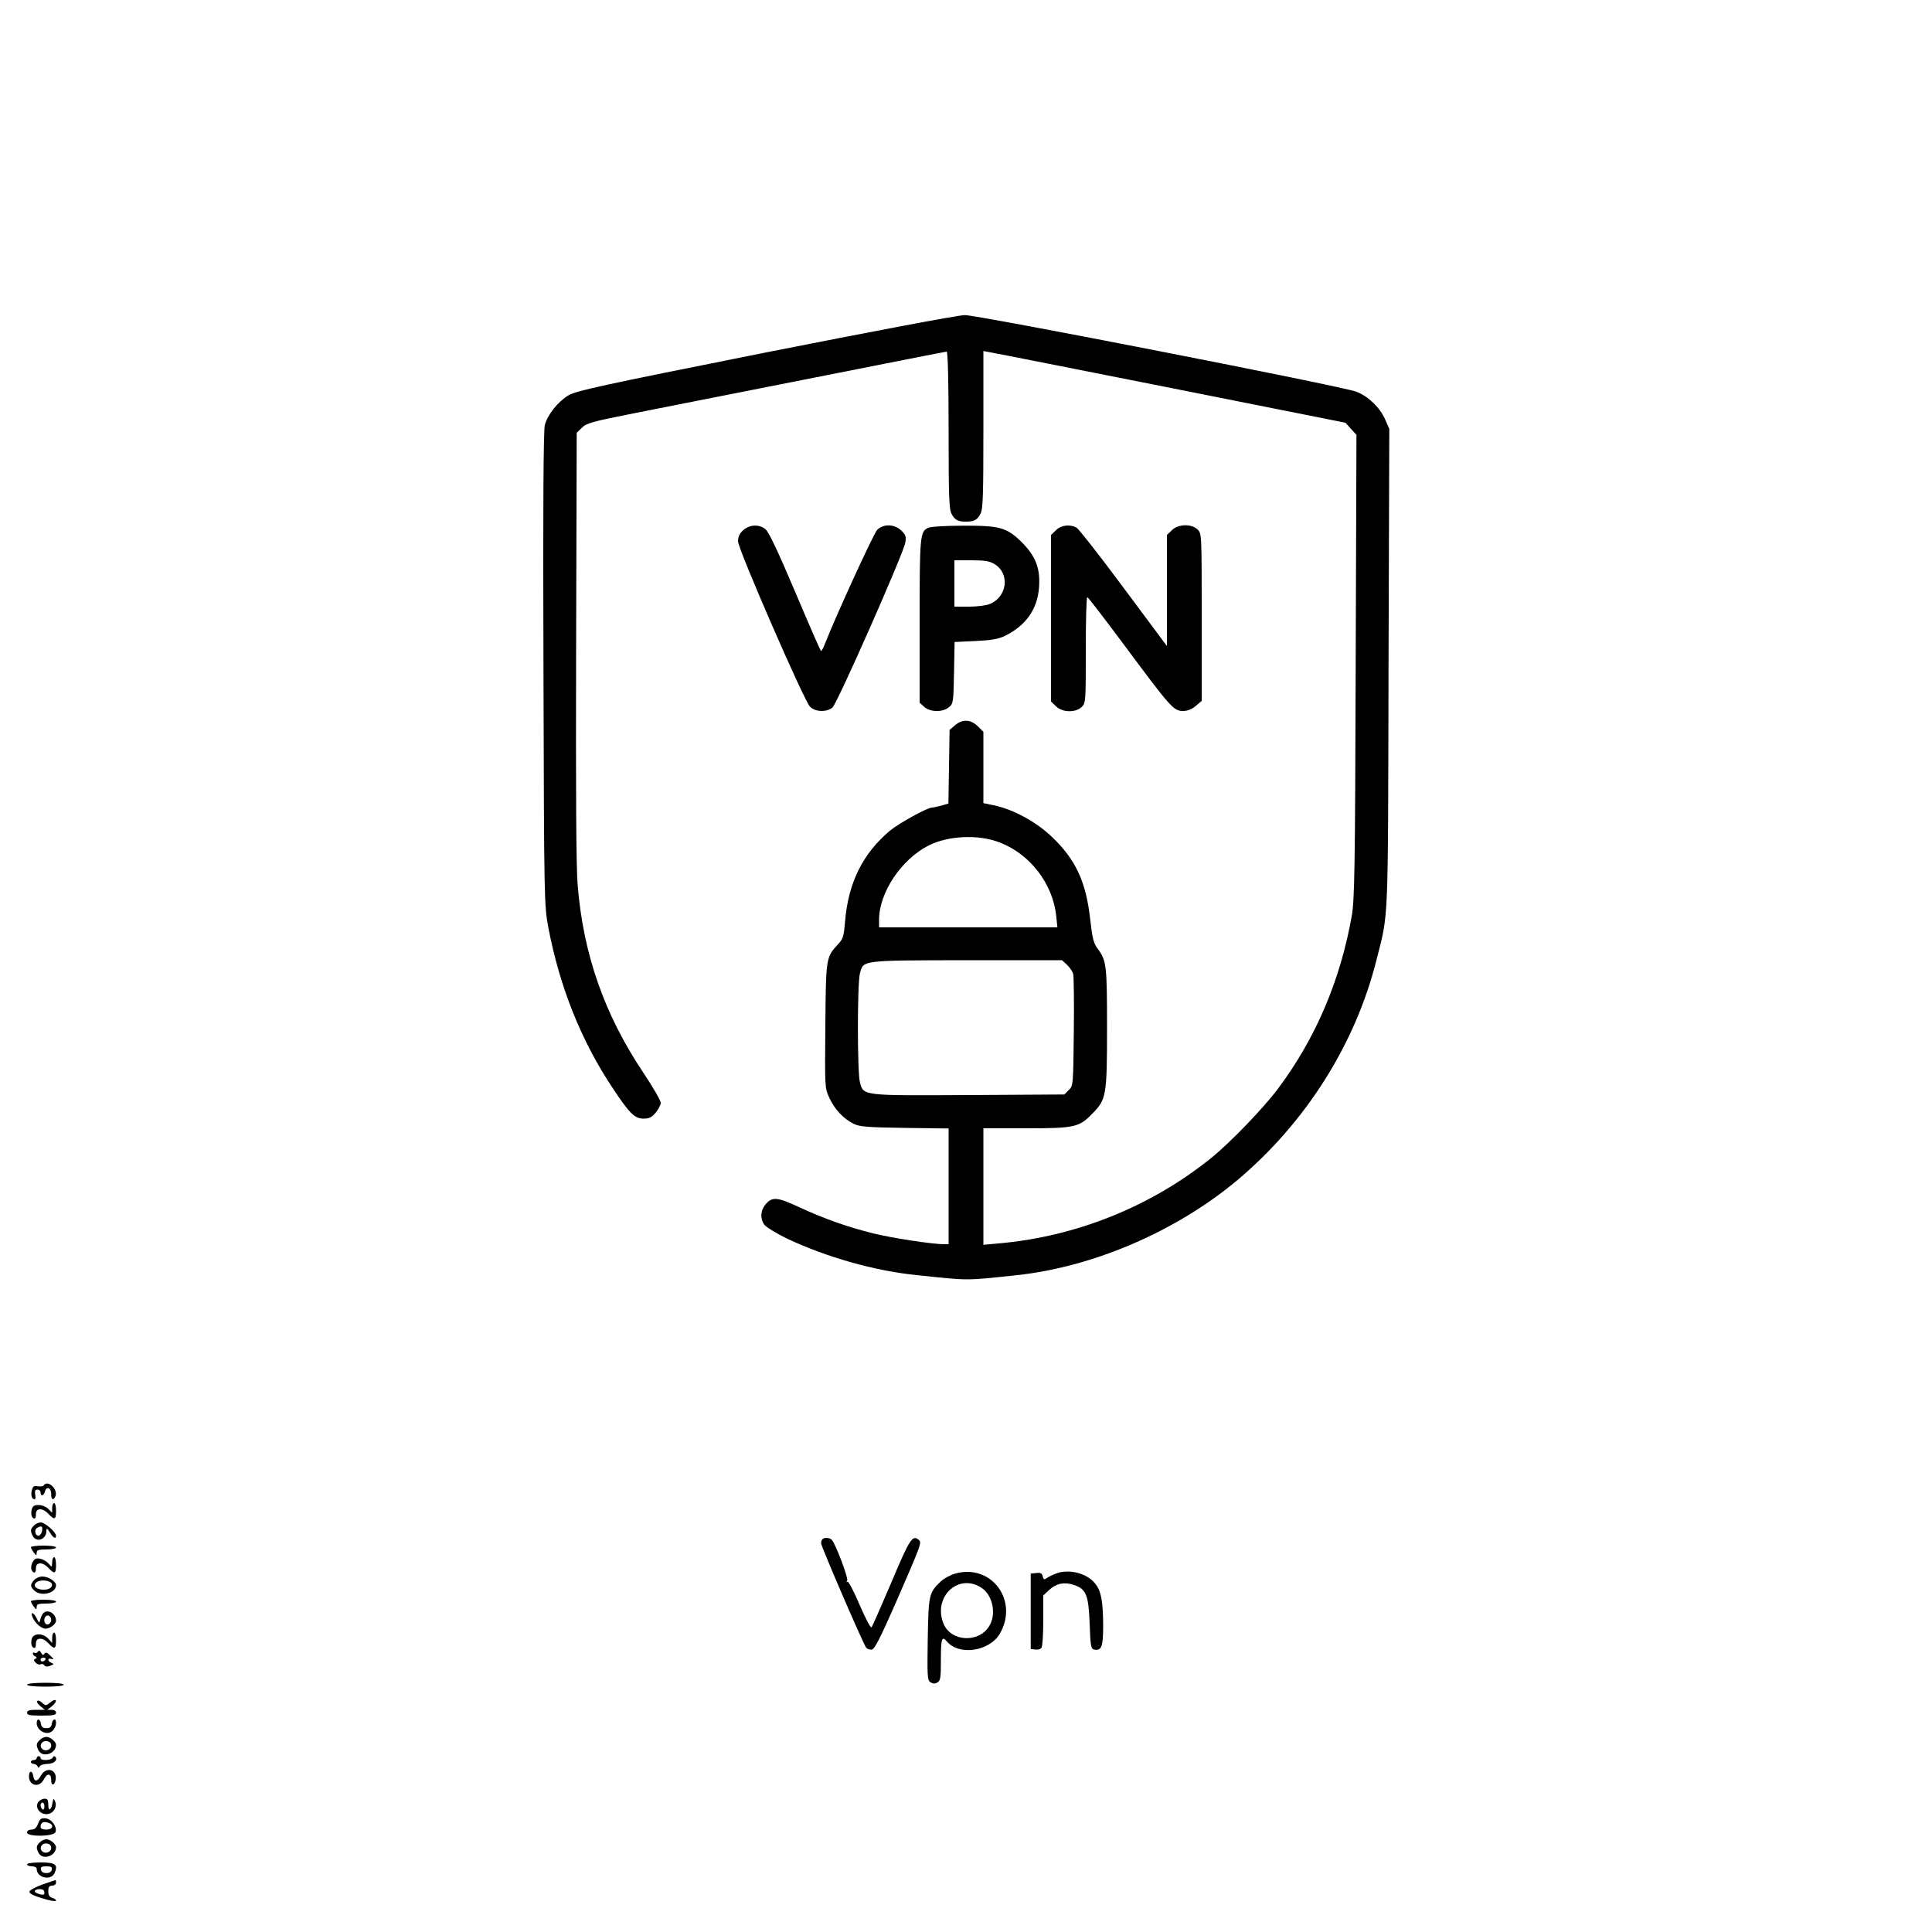 <?xml version="1.0" standalone="no"?>
<!DOCTYPE svg PUBLIC "-//W3C//DTD SVG 20010904//EN"
 "http://www.w3.org/TR/2001/REC-SVG-20010904/DTD/svg10.dtd">
<svg version="1.0" xmlns="http://www.w3.org/2000/svg"
 width="1000pt" height="1000pt" viewBox="0 0 1000 1000"
 preserveAspectRatio="xMidYMid meet">

<g transform="translate(0,1000) scale(0.1,-0.1)"
fill="#000000" stroke="none">
<path d="M3961 8175 c-863 -172 -980 -198 -1020 -222 -55 -34 -107 -100 -121
-153 -7 -28 -10 -419 -7 -1262 3 -1209 4 -1224 25 -1338 59 -310 171 -589 334
-833 86 -130 113 -157 159 -157 29 0 43 7 63 31 14 17 26 40 26 51 0 11 -40
81 -89 154 -203 303 -312 615 -341 972 -8 93 -10 488 -8 1239 l3 1103 27 26
c23 24 53 32 275 76 136 27 553 109 926 183 373 74 682 135 687 135 6 0 10
-155 10 -405 0 -337 2 -411 15 -434 16 -32 33 -41 75 -41 42 0 59 9 75 41 13
23 15 97 15 435 l0 407 38 -7 c20 -3 442 -87 937 -185 l899 -179 28 -31 29
-32 -4 -1197 c-3 -1057 -6 -1208 -20 -1291 -59 -335 -187 -635 -382 -896 -75
-100 -246 -278 -345 -358 -312 -252 -700 -408 -1102 -443 l-78 -7 0 302 0 301
223 0 c253 0 273 5 345 80 68 70 72 92 72 440 0 325 -3 348 -48 409 -22 29
-28 54 -39 151 -21 194 -75 312 -200 430 -80 76 -195 139 -295 161 l-58 12 0
184 0 185 -29 29 c-37 36 -79 38 -118 5 l-28 -24 -3 -191 -3 -190 -37 -11
c-20 -5 -42 -10 -48 -10 -24 0 -171 -81 -217 -119 -141 -118 -217 -271 -233
-471 -6 -74 -10 -89 -34 -115 -65 -70 -65 -69 -68 -423 -3 -323 -3 -323 21
-375 27 -59 73 -108 126 -134 31 -15 69 -18 264 -21 l227 -3 0 -300 0 -299
-24 0 c-59 0 -270 32 -366 56 -136 34 -249 74 -382 135 -117 55 -143 56 -178
12 -24 -31 -26 -71 -4 -102 10 -13 62 -45 118 -72 203 -96 453 -167 671 -189
276 -29 248 -29 520 0 397 43 825 228 1140 492 353 297 610 703 719 1137 64
252 60 158 63 1513 l4 1238 -22 50 c-26 60 -89 121 -150 143 -77 29 -1961 397
-2025 396 -34 0 -478 -84 -1033 -194z m1212 -2535 c158 -60 276 -213 294 -381
l6 -59 -462 0 -461 0 0 39 c0 141 115 313 257 385 101 51 257 58 366 16z m350
-634 c14 -13 29 -35 32 -48 3 -13 5 -148 3 -300 -3 -273 -3 -278 -26 -300
l-23 -23 -494 -3 c-556 -3 -545 -4 -564 66 -14 49 -14 515 0 564 18 69 6 67
555 68 l491 0 26 -24z"/>
<path d="M3846 7255 c-18 -16 -26 -34 -26 -57 0 -40 340 -821 372 -855 26 -28
86 -31 117 -5 24 20 368 798 377 854 5 31 2 40 -21 62 -37 35 -94 35 -125 3
-19 -20 -213 -444 -268 -584 -9 -24 -19 -43 -22 -43 -3 0 -63 138 -134 306
-90 212 -137 311 -154 325 -34 27 -83 24 -116 -6z"/>
<path d="M4804 7268 c-42 -20 -44 -40 -44 -482 l0 -423 23 -21 c30 -28 95 -30
128 -3 23 18 24 25 27 179 l3 159 107 5 c82 4 118 10 152 26 109 53 170 138
178 252 7 98 -17 160 -87 231 -79 79 -115 89 -310 88 -86 0 -166 -5 -177 -11z
m344 -188 c80 -49 66 -168 -24 -206 -19 -8 -67 -14 -109 -14 l-75 0 0 120 0
120 88 0 c69 0 94 -4 120 -20z"/>
<path d="M5465 7255 l-25 -24 0 -431 0 -431 25 -24 c32 -33 101 -35 133 -5 22
20 22 26 22 295 0 151 3 275 8 274 4 0 93 -116 197 -256 234 -315 250 -333
298 -333 24 0 46 9 66 26 l31 26 0 433 c0 434 0 434 -22 455 -32 30 -101 28
-133 -5 l-25 -24 0 -287 0 -288 -224 301 c-123 166 -233 306 -244 312 -35 19
-81 13 -107 -14z"/>
<path d="M226 2311 c-3 -4 -17 -6 -30 -4 -20 4 -26 0 -31 -20 -7 -26 0 -47 14
-47 5 0 6 11 3 25 -3 18 0 25 12 25 9 0 16 -7 16 -15 0 -22 17 -18 23 6 8 29
32 18 32 -14 -1 -30 12 -36 22 -11 14 37 -41 87 -61 55z"/>
<path d="M270 2195 l0 -25 -20 20 c-11 11 -33 20 -50 20 -23 0 -31 -5 -36 -24
-6 -25 1 -46 15 -46 4 0 7 10 7 23 -1 32 34 34 64 2 32 -34 40 -32 40 15 0 22
-4 40 -10 40 -5 0 -10 -11 -10 -25z"/>
<path d="M176 2104 c-19 -18 -20 -28 -6 -55 19 -35 70 -17 70 26 1 18 3 17 18
-7 17 -29 32 -36 32 -17 0 18 -57 69 -79 69 -11 0 -27 -7 -35 -16z m42 -26
c-2 -12 -9 -23 -15 -26 -19 -6 -29 28 -12 39 23 14 31 10 27 -13z"/>
<path d="M4257 2033 c-4 -3 -7 -13 -7 -21 0 -16 217 -519 233 -540 6 -7 19
-12 30 -10 14 2 43 59 124 243 134 308 135 311 118 325 -32 27 -47 4 -141
-220 -53 -124 -99 -229 -103 -233 -5 -5 -32 48 -62 117 -29 68 -57 122 -62
119 -6 -4 -7 -1 -2 6 7 12 -56 179 -78 209 -10 13 -39 16 -50 5z"/>
<path d="M160 1992 c0 -5 7 -17 15 -28 13 -17 14 -17 15 -1 0 14 9 17 50 17
28 0 50 5 50 10 0 6 -28 10 -65 10 -36 0 -65 -4 -65 -8z"/>
<path d="M188 1933 c-19 -5 -34 -45 -23 -62 11 -18 22 -12 21 12 -1 32 34 34
64 2 32 -34 40 -32 40 15 0 22 -4 40 -10 40 -5 0 -10 -12 -10 -27 -1 -24 -2
-26 -13 -12 -17 22 -49 36 -69 32z"/>
<path d="M4947 1856 c-26 -7 -62 -26 -78 -42 -61 -57 -63 -70 -67 -298 -3
-190 -2 -211 13 -223 13 -8 23 -9 36 -2 17 9 19 23 19 119 0 109 5 125 31 94
62 -75 220 -52 274 40 99 170 -42 362 -228 312z m131 -73 c60 -37 81 -137 42
-200 -54 -88 -197 -81 -236 12 -57 137 74 264 194 188z"/>
<path d="M5483 1861 c-18 -5 -43 -16 -57 -24 -22 -15 -24 -15 -29 4 -4 16 -12
20 -34 17 l-28 -3 0 -195 0 -195 24 -3 c13 -2 28 2 32 10 5 7 9 71 9 141 l0
129 30 28 c36 34 79 43 127 27 65 -22 77 -50 83 -200 4 -117 7 -132 23 -135
39 -8 47 15 47 127 -1 120 -10 173 -38 210 -38 52 -120 78 -189 62z"/>
<path d="M177 1822 c-22 -24 -21 -35 1 -55 36 -33 112 -13 112 28 0 20 -40 45
-71 45 -14 0 -33 -8 -42 -18z m77 -8 c24 -9 19 -33 -8 -40 -31 -7 -66 3 -66
21 0 21 41 32 74 19z"/>
<path d="M160 1712 c0 -5 7 -17 15 -28 13 -17 14 -17 15 -1 0 14 9 17 50 17
28 0 50 5 50 10 0 6 -28 10 -65 10 -36 0 -65 -4 -65 -8z"/>
<path d="M222 1648 c-5 -7 -12 -22 -14 -33 -4 -18 -6 -17 -18 8 -14 30 -33 38
-23 10 11 -31 46 -63 69 -63 23 0 54 24 54 41 0 39 -46 64 -68 37z m43 -34 c0
-10 -8 -20 -17 -22 -18 -3 -26 27 -11 42 12 11 28 0 28 -20z"/>
<path d="M270 1523 l0 -27 -20 22 c-29 31 -78 30 -86 -2 -6 -25 1 -46 15 -46
4 0 7 10 7 23 -1 32 34 34 64 2 32 -34 40 -32 40 15 0 22 -4 40 -10 40 -5 0
-10 -12 -10 -27z"/>
<path d="M196 1451 c-4 -6 -12 -9 -17 -6 -5 4 -9 2 -9 -4 0 -5 6 -12 13 -15 9
-5 9 -7 0 -12 -10 -4 -9 -9 2 -20 8 -9 20 -12 26 -8 6 3 14 1 18 -5 5 -8 15
-9 31 -3 19 7 21 10 7 15 -23 9 -22 28 1 20 12 -4 11 0 -7 17 -17 17 -25 20
-31 10 -6 -9 -10 -8 -17 5 -7 12 -12 14 -17 6z m39 -41 c-3 -5 -10 -10 -16
-10 -5 0 -9 5 -9 10 0 6 7 10 16 10 8 0 12 -4 9 -10z"/>
<path d="M140 1280 c0 -6 38 -10 95 -10 57 0 95 4 95 10 0 6 -38 10 -95 10
-57 0 -95 -4 -95 -10z"/>
<path d="M261 1189 c-22 -18 -25 -19 -42 -3 -11 10 -22 14 -27 10 -4 -4 4 -16
17 -27 l23 -19 -46 0 c-34 0 -46 -4 -46 -15 0 -12 15 -15 75 -15 60 0 75 3 75
15 0 9 -9 15 -22 15 l-23 0 24 19 c13 10 22 23 20 29 -2 6 -14 3 -28 -9z"/>
<path d="M190 1081 c0 -27 27 -51 55 -51 24 0 45 25 45 54 0 25 -18 19 -22 -6
-2 -17 -10 -23 -28 -23 -18 0 -26 6 -28 23 -4 27 -22 30 -22 3z"/>
<path d="M206 994 c-19 -18 -20 -28 -6 -55 21 -39 90 -16 90 30 0 16 -30 41
-50 41 -10 0 -26 -7 -34 -16z m59 -29 c0 -22 -31 -33 -47 -17 -17 17 -1 44 24
40 15 -2 23 -10 23 -23z"/>
<path d="M190 900 c0 -5 -7 -10 -15 -10 -8 0 -15 -4 -15 -10 0 -5 6 -10 14
-10 8 0 17 -6 20 -12 5 -10 7 -10 12 0 3 6 21 12 40 12 34 0 56 22 39 38 -4 4
-10 1 -12 -5 -5 -15 -63 -18 -63 -3 0 6 -4 10 -10 10 -5 0 -10 -4 -10 -10z"/>
<path d="M212 810 c-19 -34 -35 -34 -40 -2 -5 30 -22 28 -22 -2 0 -50 54 -61
77 -16 17 34 38 32 38 -3 -1 -32 18 -31 23 2 8 53 -49 69 -76 21z"/>
<path d="M200 675 c-22 -26 3 -65 40 -65 35 0 58 36 45 67 -7 16 -9 15 -13 -7
-6 -40 -22 -48 -22 -12 0 25 -4 32 -19 32 -10 0 -24 -7 -31 -15z m30 -26 c0
-11 -4 -17 -10 -14 -5 3 -10 13 -10 21 0 8 5 14 10 14 6 0 10 -9 10 -21z"/>
<path d="M197 561 c-8 -22 -18 -31 -34 -31 -14 0 -23 -6 -23 -15 0 -23 138
-22 147 2 10 26 -19 68 -50 71 -24 3 -30 -2 -40 -27z m57 3 c28 -11 18 -34
-14 -34 -18 0 -30 5 -30 13 0 25 15 32 44 21z"/>
<path d="M206 464 c-19 -18 -20 -28 -6 -55 21 -39 90 -16 90 30 0 16 -30 41
-50 41 -10 0 -26 -7 -34 -16z m59 -29 c0 -22 -31 -33 -47 -17 -17 17 -1 44 24
40 15 -2 23 -10 23 -23z"/>
<path d="M140 350 c0 -5 11 -10 25 -10 15 0 25 -6 25 -14 0 -45 73 -62 92 -22
20 45 6 56 -72 56 -40 0 -70 -4 -70 -10z m128 -27 c-2 -12 -12 -18 -28 -18
-16 0 -26 6 -28 18 -3 13 3 17 28 17 25 0 31 -4 28 -17z"/>
<path d="M220 246 c-36 -13 -66 -29 -68 -37 -1 -9 20 -21 68 -35 38 -12 70
-17 70 -12 0 6 -9 12 -20 15 -14 4 -20 14 -20 34 0 22 5 29 20 29 11 0 20 7
20 15 0 8 -1 15 -2 14 -2 0 -32 -11 -68 -23z m8 -51 c-7 -7 -48 7 -48 15 0 15
45 16 48 2 2 -8 2 -15 0 -17z"/>
</g>
</svg>
